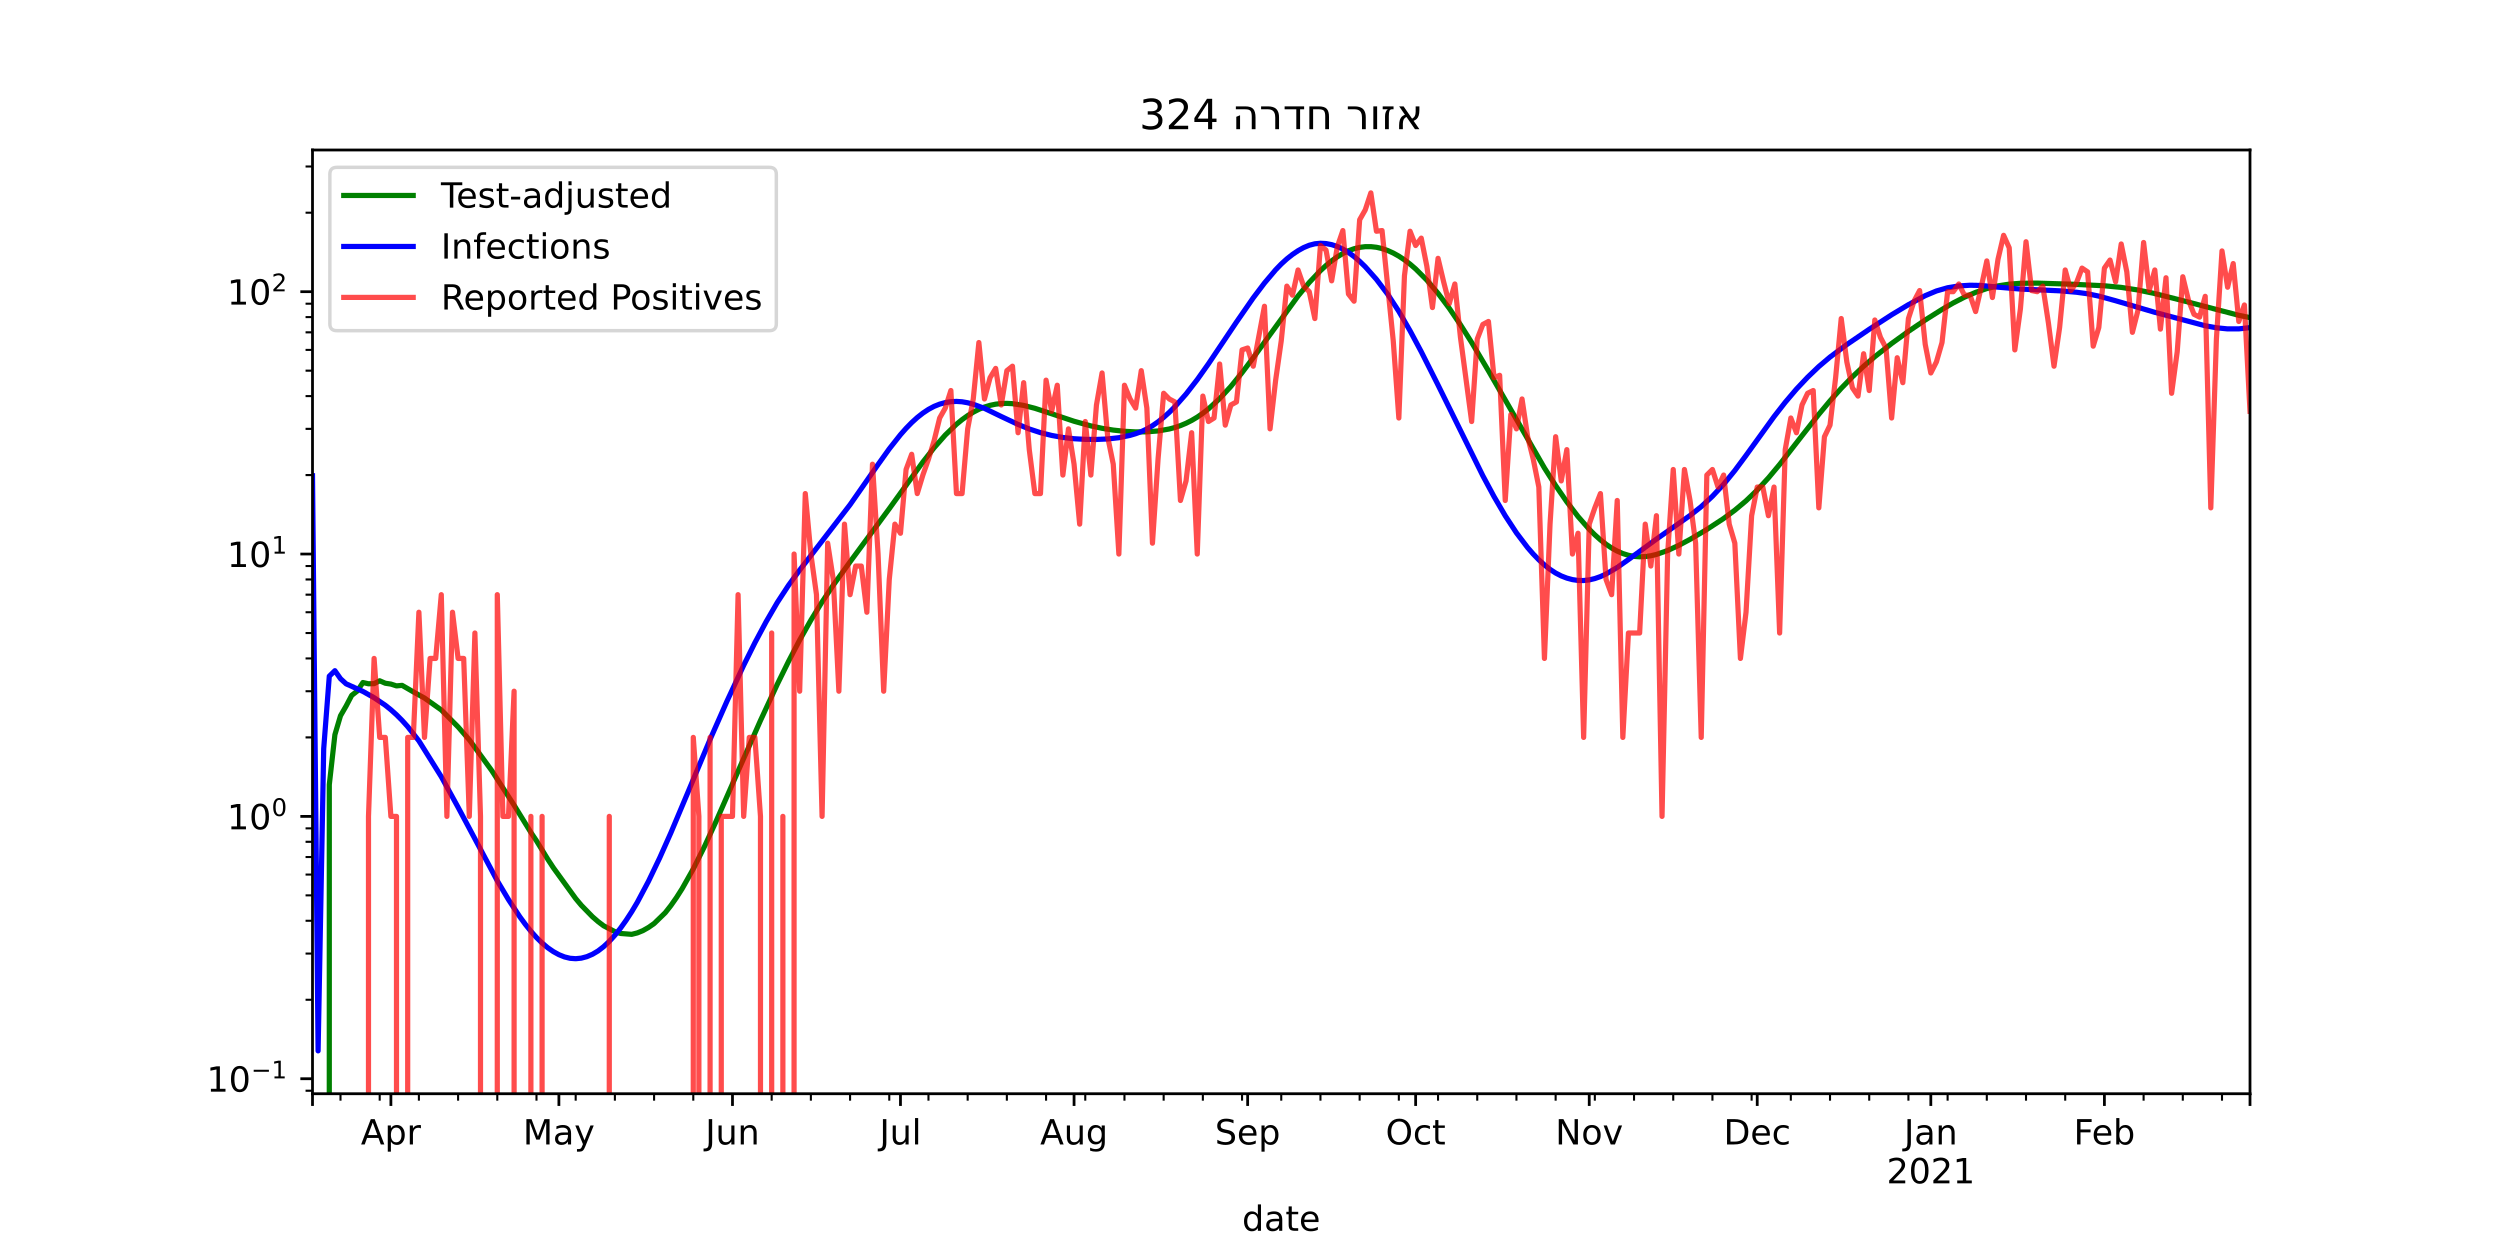<?xml version="1.0" encoding="utf-8" standalone="no"?>
<!DOCTYPE svg PUBLIC "-//W3C//DTD SVG 1.1//EN"
  "http://www.w3.org/Graphics/SVG/1.1/DTD/svg11.dtd">
<!-- Created with matplotlib (https://matplotlib.org/) -->
<svg height="360pt" version="1.1" viewBox="0 0 720 360" width="720pt" xmlns="http://www.w3.org/2000/svg" xmlns:xlink="http://www.w3.org/1999/xlink">
 <defs>
  <style type="text/css">*{stroke-linecap:butt;stroke-linejoin:round;}</style>
 </defs>
 <g id="figure_1">
  <g id="patch_1">
   <path d="M 0 360 
L 720 360 
L 720 0 
L 0 0 
z
" style="fill:#ffffff;"/>
  </g>
  <g id="axes_1">
   <g id="patch_2">
    <path d="M 90 315 
L 648 315 
L 648 43.2 
L 90 43.2 
z
" style="fill:#ffffff;"/>
   </g>
   <g id="matplotlib.axis_1">
    <g id="xtick_1">
     <g id="line2d_1">
      <defs>
       <path d="M 0 0 
L 0 3.5 
" id="m06dd79fd72" style="stroke:#000000;stroke-width:0.8;"/>
      </defs>
      <g>
       <use style="stroke:#000000;stroke-width:0.8;" x="90" xlink:href="#m06dd79fd72" y="315"/>
      </g>
     </g>
    </g>
    <g id="xtick_2">
     <g id="line2d_2">
      <g>
       <use style="stroke:#000000;stroke-width:0.8;" x="112.578" xlink:href="#m06dd79fd72" y="315"/>
      </g>
     </g>
     <g id="text_1">
      <!-- Apr -->
      <g transform="translate(103.928 329.598)scale(0.1 -0.1)">
       <defs>
        <path d="M 34.188 63.188 
L 20.797 26.906 
L 47.609 26.906 
z
M 28.609 72.906 
L 39.797 72.906 
L 67.578 0 
L 57.328 0 
L 50.688 18.703 
L 17.828 18.703 
L 11.188 0 
L 0.781 0 
z
" id="DejaVuSans-65"/>
        <path d="M 18.109 8.203 
L 18.109 -20.797 
L 9.078 -20.797 
L 9.078 54.688 
L 18.109 54.688 
L 18.109 46.391 
Q 20.953 51.266 25.266 53.625 
Q 29.594 56 35.594 56 
Q 45.562 56 51.781 48.094 
Q 58.016 40.188 58.016 27.297 
Q 58.016 14.406 51.781 6.484 
Q 45.562 -1.422 35.594 -1.422 
Q 29.594 -1.422 25.266 0.953 
Q 20.953 3.328 18.109 8.203 
z
M 48.688 27.297 
Q 48.688 37.203 44.609 42.844 
Q 40.531 48.484 33.406 48.484 
Q 26.266 48.484 22.188 42.844 
Q 18.109 37.203 18.109 27.297 
Q 18.109 17.391 22.188 11.75 
Q 26.266 6.109 33.406 6.109 
Q 40.531 6.109 44.609 11.75 
Q 48.688 17.391 48.688 27.297 
z
" id="DejaVuSans-112"/>
        <path d="M 41.109 46.297 
Q 39.594 47.172 37.812 47.578 
Q 36.031 48 33.891 48 
Q 26.266 48 22.188 43.047 
Q 18.109 38.094 18.109 28.812 
L 18.109 0 
L 9.078 0 
L 9.078 54.688 
L 18.109 54.688 
L 18.109 46.188 
Q 20.953 51.172 25.484 53.578 
Q 30.031 56 36.531 56 
Q 37.453 56 38.578 55.875 
Q 39.703 55.766 41.062 55.516 
z
" id="DejaVuSans-114"/>
       </defs>
       <use xlink:href="#DejaVuSans-65"/>
       <use x="68.408" xlink:href="#DejaVuSans-112"/>
       <use x="131.885" xlink:href="#DejaVuSans-114"/>
      </g>
     </g>
    </g>
    <g id="xtick_3">
     <g id="line2d_3">
      <g>
       <use style="stroke:#000000;stroke-width:0.8;" x="160.96" xlink:href="#m06dd79fd72" y="315"/>
      </g>
     </g>
     <g id="text_2">
      <!-- May -->
      <g transform="translate(150.622 329.598)scale(0.1 -0.1)">
       <defs>
        <path d="M 9.812 72.906 
L 24.516 72.906 
L 43.109 23.297 
L 61.812 72.906 
L 76.516 72.906 
L 76.516 0 
L 66.891 0 
L 66.891 64.016 
L 48.094 14.016 
L 38.188 14.016 
L 19.391 64.016 
L 19.391 0 
L 9.812 0 
z
" id="DejaVuSans-77"/>
        <path d="M 34.281 27.484 
Q 23.391 27.484 19.188 25 
Q 14.984 22.516 14.984 16.5 
Q 14.984 11.719 18.141 8.906 
Q 21.297 6.109 26.703 6.109 
Q 34.188 6.109 38.703 11.406 
Q 43.219 16.703 43.219 25.484 
L 43.219 27.484 
z
M 52.203 31.203 
L 52.203 0 
L 43.219 0 
L 43.219 8.297 
Q 40.141 3.328 35.547 0.953 
Q 30.953 -1.422 24.312 -1.422 
Q 15.922 -1.422 10.953 3.297 
Q 6 8.016 6 15.922 
Q 6 25.141 12.172 29.828 
Q 18.359 34.516 30.609 34.516 
L 43.219 34.516 
L 43.219 35.406 
Q 43.219 41.609 39.141 45 
Q 35.062 48.391 27.688 48.391 
Q 23 48.391 18.547 47.266 
Q 14.109 46.141 10.016 43.891 
L 10.016 52.203 
Q 14.938 54.109 19.578 55.047 
Q 24.219 56 28.609 56 
Q 40.484 56 46.344 49.844 
Q 52.203 43.703 52.203 31.203 
z
" id="DejaVuSans-97"/>
        <path d="M 32.172 -5.078 
Q 28.375 -14.844 24.75 -17.812 
Q 21.141 -20.797 15.094 -20.797 
L 7.906 -20.797 
L 7.906 -13.281 
L 13.188 -13.281 
Q 16.891 -13.281 18.938 -11.516 
Q 21 -9.766 23.484 -3.219 
L 25.094 0.875 
L 2.984 54.688 
L 12.5 54.688 
L 29.594 11.922 
L 46.688 54.688 
L 56.203 54.688 
z
" id="DejaVuSans-121"/>
       </defs>
       <use xlink:href="#DejaVuSans-77"/>
       <use x="86.279" xlink:href="#DejaVuSans-97"/>
       <use x="147.559" xlink:href="#DejaVuSans-121"/>
      </g>
     </g>
    </g>
    <g id="xtick_4">
     <g id="line2d_4">
      <g>
       <use style="stroke:#000000;stroke-width:0.8;" x="210.954" xlink:href="#m06dd79fd72" y="315"/>
      </g>
     </g>
     <g id="text_3">
      <!-- Jun -->
      <g transform="translate(203.141 329.598)scale(0.1 -0.1)">
       <defs>
        <path d="M 9.812 72.906 
L 19.672 72.906 
L 19.672 5.078 
Q 19.672 -8.109 14.672 -14.062 
Q 9.672 -20.016 -1.422 -20.016 
L -5.172 -20.016 
L -5.172 -11.719 
L -2.094 -11.719 
Q 4.438 -11.719 7.125 -8.047 
Q 9.812 -4.391 9.812 5.078 
z
" id="DejaVuSans-74"/>
        <path d="M 8.5 21.578 
L 8.5 54.688 
L 17.484 54.688 
L 17.484 21.922 
Q 17.484 14.156 20.5 10.266 
Q 23.531 6.391 29.594 6.391 
Q 36.859 6.391 41.078 11.031 
Q 45.312 15.672 45.312 23.688 
L 45.312 54.688 
L 54.297 54.688 
L 54.297 0 
L 45.312 0 
L 45.312 8.406 
Q 42.047 3.422 37.719 1 
Q 33.406 -1.422 27.688 -1.422 
Q 18.266 -1.422 13.375 4.438 
Q 8.5 10.297 8.5 21.578 
z
M 31.109 56 
z
" id="DejaVuSans-117"/>
        <path d="M 54.891 33.016 
L 54.891 0 
L 45.906 0 
L 45.906 32.719 
Q 45.906 40.484 42.875 44.328 
Q 39.844 48.188 33.797 48.188 
Q 26.516 48.188 22.312 43.547 
Q 18.109 38.922 18.109 30.906 
L 18.109 0 
L 9.078 0 
L 9.078 54.688 
L 18.109 54.688 
L 18.109 46.188 
Q 21.344 51.125 25.703 53.562 
Q 30.078 56 35.797 56 
Q 45.219 56 50.047 50.172 
Q 54.891 44.344 54.891 33.016 
z
" id="DejaVuSans-110"/>
       </defs>
       <use xlink:href="#DejaVuSans-74"/>
       <use x="29.492" xlink:href="#DejaVuSans-117"/>
       <use x="92.871" xlink:href="#DejaVuSans-110"/>
      </g>
     </g>
    </g>
    <g id="xtick_5">
     <g id="line2d_5">
      <g>
       <use style="stroke:#000000;stroke-width:0.8;" x="259.335" xlink:href="#m06dd79fd72" y="315"/>
      </g>
     </g>
     <g id="text_4">
      <!-- Jul -->
      <g transform="translate(253.302 329.598)scale(0.1 -0.1)">
       <defs>
        <path d="M 9.422 75.984 
L 18.406 75.984 
L 18.406 0 
L 9.422 0 
z
" id="DejaVuSans-108"/>
       </defs>
       <use xlink:href="#DejaVuSans-74"/>
       <use x="29.492" xlink:href="#DejaVuSans-117"/>
       <use x="92.871" xlink:href="#DejaVuSans-108"/>
      </g>
     </g>
    </g>
    <g id="xtick_6">
     <g id="line2d_6">
      <g>
       <use style="stroke:#000000;stroke-width:0.8;" x="309.329" xlink:href="#m06dd79fd72" y="315"/>
      </g>
     </g>
     <g id="text_5">
      <!-- Aug -->
      <g transform="translate(299.566 329.598)scale(0.1 -0.1)">
       <defs>
        <path d="M 45.406 27.984 
Q 45.406 37.75 41.375 43.109 
Q 37.359 48.484 30.078 48.484 
Q 22.859 48.484 18.828 43.109 
Q 14.797 37.75 14.797 27.984 
Q 14.797 18.266 18.828 12.891 
Q 22.859 7.516 30.078 7.516 
Q 37.359 7.516 41.375 12.891 
Q 45.406 18.266 45.406 27.984 
z
M 54.391 6.781 
Q 54.391 -7.172 48.188 -13.984 
Q 42 -20.797 29.203 -20.797 
Q 24.469 -20.797 20.266 -20.094 
Q 16.062 -19.391 12.109 -17.922 
L 12.109 -9.188 
Q 16.062 -11.328 19.922 -12.344 
Q 23.781 -13.375 27.781 -13.375 
Q 36.625 -13.375 41.016 -8.766 
Q 45.406 -4.156 45.406 5.172 
L 45.406 9.625 
Q 42.625 4.781 38.281 2.391 
Q 33.938 0 27.875 0 
Q 17.828 0 11.672 7.656 
Q 5.516 15.328 5.516 27.984 
Q 5.516 40.672 11.672 48.328 
Q 17.828 56 27.875 56 
Q 33.938 56 38.281 53.609 
Q 42.625 51.219 45.406 46.391 
L 45.406 54.688 
L 54.391 54.688 
z
" id="DejaVuSans-103"/>
       </defs>
       <use xlink:href="#DejaVuSans-65"/>
       <use x="68.408" xlink:href="#DejaVuSans-117"/>
       <use x="131.787" xlink:href="#DejaVuSans-103"/>
      </g>
     </g>
    </g>
    <g id="xtick_7">
     <g id="line2d_7">
      <g>
       <use style="stroke:#000000;stroke-width:0.8;" x="359.324" xlink:href="#m06dd79fd72" y="315"/>
      </g>
     </g>
     <g id="text_6">
      <!-- Sep -->
      <g transform="translate(349.899 329.598)scale(0.1 -0.1)">
       <defs>
        <path d="M 53.516 70.516 
L 53.516 60.891 
Q 47.906 63.578 42.922 64.891 
Q 37.938 66.219 33.297 66.219 
Q 25.25 66.219 20.875 63.094 
Q 16.5 59.969 16.5 54.203 
Q 16.5 49.359 19.406 46.891 
Q 22.312 44.438 30.422 42.922 
L 36.375 41.703 
Q 47.406 39.594 52.656 34.297 
Q 57.906 29 57.906 20.125 
Q 57.906 9.516 50.797 4.047 
Q 43.703 -1.422 29.984 -1.422 
Q 24.812 -1.422 18.969 -0.25 
Q 13.141 0.922 6.891 3.219 
L 6.891 13.375 
Q 12.891 10.016 18.656 8.297 
Q 24.422 6.594 29.984 6.594 
Q 38.422 6.594 43.016 9.906 
Q 47.609 13.234 47.609 19.391 
Q 47.609 24.75 44.312 27.781 
Q 41.016 30.812 33.5 32.328 
L 27.484 33.5 
Q 16.453 35.688 11.516 40.375 
Q 6.594 45.062 6.594 53.422 
Q 6.594 63.094 13.406 68.656 
Q 20.219 74.219 32.172 74.219 
Q 37.312 74.219 42.625 73.281 
Q 47.953 72.359 53.516 70.516 
z
" id="DejaVuSans-83"/>
        <path d="M 56.203 29.594 
L 56.203 25.203 
L 14.891 25.203 
Q 15.484 15.922 20.484 11.062 
Q 25.484 6.203 34.422 6.203 
Q 39.594 6.203 44.453 7.469 
Q 49.312 8.734 54.109 11.281 
L 54.109 2.781 
Q 49.266 0.734 44.188 -0.344 
Q 39.109 -1.422 33.891 -1.422 
Q 20.797 -1.422 13.156 6.188 
Q 5.516 13.812 5.516 26.812 
Q 5.516 40.234 12.766 48.109 
Q 20.016 56 32.328 56 
Q 43.359 56 49.781 48.891 
Q 56.203 41.797 56.203 29.594 
z
M 47.219 32.234 
Q 47.125 39.594 43.094 43.984 
Q 39.062 48.391 32.422 48.391 
Q 24.906 48.391 20.391 44.141 
Q 15.875 39.891 15.188 32.172 
z
" id="DejaVuSans-101"/>
       </defs>
       <use xlink:href="#DejaVuSans-83"/>
       <use x="63.477" xlink:href="#DejaVuSans-101"/>
       <use x="125" xlink:href="#DejaVuSans-112"/>
      </g>
     </g>
    </g>
    <g id="xtick_8">
     <g id="line2d_8">
      <g>
       <use style="stroke:#000000;stroke-width:0.8;" x="407.705" xlink:href="#m06dd79fd72" y="315"/>
      </g>
     </g>
     <g id="text_7">
      <!-- Oct -->
      <g transform="translate(399.06 329.598)scale(0.1 -0.1)">
       <defs>
        <path d="M 39.406 66.219 
Q 28.656 66.219 22.328 58.203 
Q 16.016 50.203 16.016 36.375 
Q 16.016 22.609 22.328 14.594 
Q 28.656 6.594 39.406 6.594 
Q 50.141 6.594 56.422 14.594 
Q 62.703 22.609 62.703 36.375 
Q 62.703 50.203 56.422 58.203 
Q 50.141 66.219 39.406 66.219 
z
M 39.406 74.219 
Q 54.734 74.219 63.906 63.938 
Q 73.094 53.656 73.094 36.375 
Q 73.094 19.141 63.906 8.859 
Q 54.734 -1.422 39.406 -1.422 
Q 24.031 -1.422 14.812 8.828 
Q 5.609 19.094 5.609 36.375 
Q 5.609 53.656 14.812 63.938 
Q 24.031 74.219 39.406 74.219 
z
" id="DejaVuSans-79"/>
        <path d="M 48.781 52.594 
L 48.781 44.188 
Q 44.969 46.297 41.141 47.344 
Q 37.312 48.391 33.406 48.391 
Q 24.656 48.391 19.812 42.844 
Q 14.984 37.312 14.984 27.297 
Q 14.984 17.281 19.812 11.734 
Q 24.656 6.203 33.406 6.203 
Q 37.312 6.203 41.141 7.25 
Q 44.969 8.297 48.781 10.406 
L 48.781 2.094 
Q 45.016 0.344 40.984 -0.531 
Q 36.969 -1.422 32.422 -1.422 
Q 20.062 -1.422 12.781 6.344 
Q 5.516 14.109 5.516 27.297 
Q 5.516 40.672 12.859 48.328 
Q 20.219 56 33.016 56 
Q 37.156 56 41.109 55.141 
Q 45.062 54.297 48.781 52.594 
z
" id="DejaVuSans-99"/>
        <path d="M 18.312 70.219 
L 18.312 54.688 
L 36.812 54.688 
L 36.812 47.703 
L 18.312 47.703 
L 18.312 18.016 
Q 18.312 11.328 20.141 9.422 
Q 21.969 7.516 27.594 7.516 
L 36.812 7.516 
L 36.812 0 
L 27.594 0 
Q 17.188 0 13.234 3.875 
Q 9.281 7.766 9.281 18.016 
L 9.281 47.703 
L 2.688 47.703 
L 2.688 54.688 
L 9.281 54.688 
L 9.281 70.219 
z
" id="DejaVuSans-116"/>
       </defs>
       <use xlink:href="#DejaVuSans-79"/>
       <use x="78.711" xlink:href="#DejaVuSans-99"/>
       <use x="133.691" xlink:href="#DejaVuSans-116"/>
      </g>
     </g>
    </g>
    <g id="xtick_9">
     <g id="line2d_9">
      <g>
       <use style="stroke:#000000;stroke-width:0.8;" x="457.699" xlink:href="#m06dd79fd72" y="315"/>
      </g>
     </g>
     <g id="text_8">
      <!-- Nov -->
      <g transform="translate(447.94 329.598)scale(0.1 -0.1)">
       <defs>
        <path d="M 9.812 72.906 
L 23.094 72.906 
L 55.422 11.922 
L 55.422 72.906 
L 64.984 72.906 
L 64.984 0 
L 51.703 0 
L 19.391 60.984 
L 19.391 0 
L 9.812 0 
z
" id="DejaVuSans-78"/>
        <path d="M 30.609 48.391 
Q 23.391 48.391 19.188 42.75 
Q 14.984 37.109 14.984 27.297 
Q 14.984 17.484 19.156 11.844 
Q 23.344 6.203 30.609 6.203 
Q 37.797 6.203 41.984 11.859 
Q 46.188 17.531 46.188 27.297 
Q 46.188 37.016 41.984 42.703 
Q 37.797 48.391 30.609 48.391 
z
M 30.609 56 
Q 42.328 56 49.016 48.375 
Q 55.719 40.766 55.719 27.297 
Q 55.719 13.875 49.016 6.219 
Q 42.328 -1.422 30.609 -1.422 
Q 18.844 -1.422 12.172 6.219 
Q 5.516 13.875 5.516 27.297 
Q 5.516 40.766 12.172 48.375 
Q 18.844 56 30.609 56 
z
" id="DejaVuSans-111"/>
        <path d="M 2.984 54.688 
L 12.5 54.688 
L 29.594 8.797 
L 46.688 54.688 
L 56.203 54.688 
L 35.688 0 
L 23.484 0 
z
" id="DejaVuSans-118"/>
       </defs>
       <use xlink:href="#DejaVuSans-78"/>
       <use x="74.805" xlink:href="#DejaVuSans-111"/>
       <use x="135.986" xlink:href="#DejaVuSans-118"/>
      </g>
     </g>
    </g>
    <g id="xtick_10">
     <g id="line2d_10">
      <g>
       <use style="stroke:#000000;stroke-width:0.8;" x="506.081" xlink:href="#m06dd79fd72" y="315"/>
      </g>
     </g>
     <g id="text_9">
      <!-- Dec -->
      <g transform="translate(496.405 329.598)scale(0.1 -0.1)">
       <defs>
        <path d="M 19.672 64.797 
L 19.672 8.109 
L 31.594 8.109 
Q 46.688 8.109 53.688 14.938 
Q 60.688 21.781 60.688 36.531 
Q 60.688 51.172 53.688 57.984 
Q 46.688 64.797 31.594 64.797 
z
M 9.812 72.906 
L 30.078 72.906 
Q 51.266 72.906 61.172 64.094 
Q 71.094 55.281 71.094 36.531 
Q 71.094 17.672 61.125 8.828 
Q 51.172 0 30.078 0 
L 9.812 0 
z
" id="DejaVuSans-68"/>
       </defs>
       <use xlink:href="#DejaVuSans-68"/>
       <use x="77.002" xlink:href="#DejaVuSans-101"/>
       <use x="138.525" xlink:href="#DejaVuSans-99"/>
      </g>
     </g>
    </g>
    <g id="xtick_11">
     <g id="line2d_11">
      <g>
       <use style="stroke:#000000;stroke-width:0.8;" x="556.075" xlink:href="#m06dd79fd72" y="315"/>
      </g>
     </g>
     <g id="text_10">
      <!-- Jan -->
      <g transform="translate(548.367 329.598)scale(0.1 -0.1)">
       <use xlink:href="#DejaVuSans-74"/>
       <use x="29.492" xlink:href="#DejaVuSans-97"/>
       <use x="90.771" xlink:href="#DejaVuSans-110"/>
      </g>
      <!-- 2021 -->
      <g transform="translate(543.35 340.796)scale(0.1 -0.1)">
       <defs>
        <path d="M 19.188 8.297 
L 53.609 8.297 
L 53.609 0 
L 7.328 0 
L 7.328 8.297 
Q 12.938 14.109 22.625 23.891 
Q 32.328 33.688 34.812 36.531 
Q 39.547 41.844 41.422 45.531 
Q 43.312 49.219 43.312 52.781 
Q 43.312 58.594 39.234 62.25 
Q 35.156 65.922 28.609 65.922 
Q 23.969 65.922 18.812 64.312 
Q 13.672 62.703 7.812 59.422 
L 7.812 69.391 
Q 13.766 71.781 18.938 73 
Q 24.125 74.219 28.422 74.219 
Q 39.75 74.219 46.484 68.547 
Q 53.219 62.891 53.219 53.422 
Q 53.219 48.922 51.531 44.891 
Q 49.859 40.875 45.406 35.406 
Q 44.188 33.984 37.641 27.219 
Q 31.109 20.453 19.188 8.297 
z
" id="DejaVuSans-50"/>
        <path d="M 31.781 66.406 
Q 24.172 66.406 20.328 58.906 
Q 16.5 51.422 16.5 36.375 
Q 16.5 21.391 20.328 13.891 
Q 24.172 6.391 31.781 6.391 
Q 39.453 6.391 43.281 13.891 
Q 47.125 21.391 47.125 36.375 
Q 47.125 51.422 43.281 58.906 
Q 39.453 66.406 31.781 66.406 
z
M 31.781 74.219 
Q 44.047 74.219 50.516 64.516 
Q 56.984 54.828 56.984 36.375 
Q 56.984 17.969 50.516 8.266 
Q 44.047 -1.422 31.781 -1.422 
Q 19.531 -1.422 13.062 8.266 
Q 6.594 17.969 6.594 36.375 
Q 6.594 54.828 13.062 64.516 
Q 19.531 74.219 31.781 74.219 
z
" id="DejaVuSans-48"/>
        <path d="M 12.406 8.297 
L 28.516 8.297 
L 28.516 63.922 
L 10.984 60.406 
L 10.984 69.391 
L 28.422 72.906 
L 38.281 72.906 
L 38.281 8.297 
L 54.391 8.297 
L 54.391 0 
L 12.406 0 
z
" id="DejaVuSans-49"/>
       </defs>
       <use xlink:href="#DejaVuSans-50"/>
       <use x="63.623" xlink:href="#DejaVuSans-48"/>
       <use x="127.246" xlink:href="#DejaVuSans-50"/>
       <use x="190.869" xlink:href="#DejaVuSans-49"/>
      </g>
     </g>
    </g>
    <g id="xtick_12">
     <g id="line2d_12">
      <g>
       <use style="stroke:#000000;stroke-width:0.8;" x="606.069" xlink:href="#m06dd79fd72" y="315"/>
      </g>
     </g>
     <g id="text_11">
      <!-- Feb -->
      <g transform="translate(597.218 329.598)scale(0.1 -0.1)">
       <defs>
        <path d="M 9.812 72.906 
L 51.703 72.906 
L 51.703 64.594 
L 19.672 64.594 
L 19.672 43.109 
L 48.578 43.109 
L 48.578 34.812 
L 19.672 34.812 
L 19.672 0 
L 9.812 0 
z
" id="DejaVuSans-70"/>
        <path d="M 48.688 27.297 
Q 48.688 37.203 44.609 42.844 
Q 40.531 48.484 33.406 48.484 
Q 26.266 48.484 22.188 42.844 
Q 18.109 37.203 18.109 27.297 
Q 18.109 17.391 22.188 11.75 
Q 26.266 6.109 33.406 6.109 
Q 40.531 6.109 44.609 11.75 
Q 48.688 17.391 48.688 27.297 
z
M 18.109 46.391 
Q 20.953 51.266 25.266 53.625 
Q 29.594 56 35.594 56 
Q 45.562 56 51.781 48.094 
Q 58.016 40.188 58.016 27.297 
Q 58.016 14.406 51.781 6.484 
Q 45.562 -1.422 35.594 -1.422 
Q 29.594 -1.422 25.266 0.953 
Q 20.953 3.328 18.109 8.203 
L 18.109 0 
L 9.078 0 
L 9.078 75.984 
L 18.109 75.984 
z
" id="DejaVuSans-98"/>
       </defs>
       <use xlink:href="#DejaVuSans-70"/>
       <use x="52.02" xlink:href="#DejaVuSans-101"/>
       <use x="113.543" xlink:href="#DejaVuSans-98"/>
      </g>
     </g>
    </g>
    <g id="xtick_13">
     <g id="line2d_13">
      <g>
       <use style="stroke:#000000;stroke-width:0.8;" x="648" xlink:href="#m06dd79fd72" y="315"/>
      </g>
     </g>
    </g>
    <g id="xtick_14">
     <g id="line2d_14">
      <defs>
       <path d="M 0 0 
L 0 2 
" id="me25cc89a2d" style="stroke:#000000;stroke-width:0.6;"/>
      </defs>
      <g>
       <use style="stroke:#000000;stroke-width:0.6;" x="98.064" xlink:href="#me25cc89a2d" y="315"/>
      </g>
     </g>
    </g>
    <g id="xtick_15">
     <g id="line2d_15">
      <g>
       <use style="stroke:#000000;stroke-width:0.6;" x="109.353" xlink:href="#me25cc89a2d" y="315"/>
      </g>
     </g>
    </g>
    <g id="xtick_16">
     <g id="line2d_16">
      <g>
       <use style="stroke:#000000;stroke-width:0.6;" x="120.642" xlink:href="#me25cc89a2d" y="315"/>
      </g>
     </g>
    </g>
    <g id="xtick_17">
     <g id="line2d_17">
      <g>
       <use style="stroke:#000000;stroke-width:0.6;" x="131.931" xlink:href="#me25cc89a2d" y="315"/>
      </g>
     </g>
    </g>
    <g id="xtick_18">
     <g id="line2d_18">
      <g>
       <use style="stroke:#000000;stroke-width:0.6;" x="143.22" xlink:href="#me25cc89a2d" y="315"/>
      </g>
     </g>
    </g>
    <g id="xtick_19">
     <g id="line2d_19">
      <g>
       <use style="stroke:#000000;stroke-width:0.6;" x="154.509" xlink:href="#me25cc89a2d" y="315"/>
      </g>
     </g>
    </g>
    <g id="xtick_20">
     <g id="line2d_20">
      <g>
       <use style="stroke:#000000;stroke-width:0.6;" x="165.798" xlink:href="#me25cc89a2d" y="315"/>
      </g>
     </g>
    </g>
    <g id="xtick_21">
     <g id="line2d_21">
      <g>
       <use style="stroke:#000000;stroke-width:0.6;" x="177.087" xlink:href="#me25cc89a2d" y="315"/>
      </g>
     </g>
    </g>
    <g id="xtick_22">
     <g id="line2d_22">
      <g>
       <use style="stroke:#000000;stroke-width:0.6;" x="188.376" xlink:href="#me25cc89a2d" y="315"/>
      </g>
     </g>
    </g>
    <g id="xtick_23">
     <g id="line2d_23">
      <g>
       <use style="stroke:#000000;stroke-width:0.6;" x="199.665" xlink:href="#me25cc89a2d" y="315"/>
      </g>
     </g>
    </g>
    <g id="xtick_24">
     <g id="line2d_24">
      <g>
       <use style="stroke:#000000;stroke-width:0.6;" x="222.243" xlink:href="#me25cc89a2d" y="315"/>
      </g>
     </g>
    </g>
    <g id="xtick_25">
     <g id="line2d_25">
      <g>
       <use style="stroke:#000000;stroke-width:0.6;" x="233.532" xlink:href="#me25cc89a2d" y="315"/>
      </g>
     </g>
    </g>
    <g id="xtick_26">
     <g id="line2d_26">
      <g>
       <use style="stroke:#000000;stroke-width:0.6;" x="244.821" xlink:href="#me25cc89a2d" y="315"/>
      </g>
     </g>
    </g>
    <g id="xtick_27">
     <g id="line2d_27">
      <g>
       <use style="stroke:#000000;stroke-width:0.6;" x="256.11" xlink:href="#me25cc89a2d" y="315"/>
      </g>
     </g>
    </g>
    <g id="xtick_28">
     <g id="line2d_28">
      <g>
       <use style="stroke:#000000;stroke-width:0.6;" x="267.399" xlink:href="#me25cc89a2d" y="315"/>
      </g>
     </g>
    </g>
    <g id="xtick_29">
     <g id="line2d_29">
      <g>
       <use style="stroke:#000000;stroke-width:0.6;" x="278.688" xlink:href="#me25cc89a2d" y="315"/>
      </g>
     </g>
    </g>
    <g id="xtick_30">
     <g id="line2d_30">
      <g>
       <use style="stroke:#000000;stroke-width:0.6;" x="289.977" xlink:href="#me25cc89a2d" y="315"/>
      </g>
     </g>
    </g>
    <g id="xtick_31">
     <g id="line2d_31">
      <g>
       <use style="stroke:#000000;stroke-width:0.6;" x="301.266" xlink:href="#me25cc89a2d" y="315"/>
      </g>
     </g>
    </g>
    <g id="xtick_32">
     <g id="line2d_32">
      <g>
       <use style="stroke:#000000;stroke-width:0.6;" x="312.555" xlink:href="#me25cc89a2d" y="315"/>
      </g>
     </g>
    </g>
    <g id="xtick_33">
     <g id="line2d_33">
      <g>
       <use style="stroke:#000000;stroke-width:0.6;" x="323.844" xlink:href="#me25cc89a2d" y="315"/>
      </g>
     </g>
    </g>
    <g id="xtick_34">
     <g id="line2d_34">
      <g>
       <use style="stroke:#000000;stroke-width:0.6;" x="335.133" xlink:href="#me25cc89a2d" y="315"/>
      </g>
     </g>
    </g>
    <g id="xtick_35">
     <g id="line2d_35">
      <g>
       <use style="stroke:#000000;stroke-width:0.6;" x="346.422" xlink:href="#me25cc89a2d" y="315"/>
      </g>
     </g>
    </g>
    <g id="xtick_36">
     <g id="line2d_36">
      <g>
       <use style="stroke:#000000;stroke-width:0.6;" x="357.711" xlink:href="#me25cc89a2d" y="315"/>
      </g>
     </g>
    </g>
    <g id="xtick_37">
     <g id="line2d_37">
      <g>
       <use style="stroke:#000000;stroke-width:0.6;" x="369" xlink:href="#me25cc89a2d" y="315"/>
      </g>
     </g>
    </g>
    <g id="xtick_38">
     <g id="line2d_38">
      <g>
       <use style="stroke:#000000;stroke-width:0.6;" x="380.289" xlink:href="#me25cc89a2d" y="315"/>
      </g>
     </g>
    </g>
    <g id="xtick_39">
     <g id="line2d_39">
      <g>
       <use style="stroke:#000000;stroke-width:0.6;" x="391.578" xlink:href="#me25cc89a2d" y="315"/>
      </g>
     </g>
    </g>
    <g id="xtick_40">
     <g id="line2d_40">
      <g>
       <use style="stroke:#000000;stroke-width:0.6;" x="402.867" xlink:href="#me25cc89a2d" y="315"/>
      </g>
     </g>
    </g>
    <g id="xtick_41">
     <g id="line2d_41">
      <g>
       <use style="stroke:#000000;stroke-width:0.6;" x="414.156" xlink:href="#me25cc89a2d" y="315"/>
      </g>
     </g>
    </g>
    <g id="xtick_42">
     <g id="line2d_42">
      <g>
       <use style="stroke:#000000;stroke-width:0.6;" x="425.445" xlink:href="#me25cc89a2d" y="315"/>
      </g>
     </g>
    </g>
    <g id="xtick_43">
     <g id="line2d_43">
      <g>
       <use style="stroke:#000000;stroke-width:0.6;" x="436.734" xlink:href="#me25cc89a2d" y="315"/>
      </g>
     </g>
    </g>
    <g id="xtick_44">
     <g id="line2d_44">
      <g>
       <use style="stroke:#000000;stroke-width:0.6;" x="448.023" xlink:href="#me25cc89a2d" y="315"/>
      </g>
     </g>
    </g>
    <g id="xtick_45">
     <g id="line2d_45">
      <g>
       <use style="stroke:#000000;stroke-width:0.6;" x="459.312" xlink:href="#me25cc89a2d" y="315"/>
      </g>
     </g>
    </g>
    <g id="xtick_46">
     <g id="line2d_46">
      <g>
       <use style="stroke:#000000;stroke-width:0.6;" x="470.601" xlink:href="#me25cc89a2d" y="315"/>
      </g>
     </g>
    </g>
    <g id="xtick_47">
     <g id="line2d_47">
      <g>
       <use style="stroke:#000000;stroke-width:0.6;" x="481.89" xlink:href="#me25cc89a2d" y="315"/>
      </g>
     </g>
    </g>
    <g id="xtick_48">
     <g id="line2d_48">
      <g>
       <use style="stroke:#000000;stroke-width:0.6;" x="493.179" xlink:href="#me25cc89a2d" y="315"/>
      </g>
     </g>
    </g>
    <g id="xtick_49">
     <g id="line2d_49">
      <g>
       <use style="stroke:#000000;stroke-width:0.6;" x="504.468" xlink:href="#me25cc89a2d" y="315"/>
      </g>
     </g>
    </g>
    <g id="xtick_50">
     <g id="line2d_50">
      <g>
       <use style="stroke:#000000;stroke-width:0.6;" x="515.757" xlink:href="#me25cc89a2d" y="315"/>
      </g>
     </g>
    </g>
    <g id="xtick_51">
     <g id="line2d_51">
      <g>
       <use style="stroke:#000000;stroke-width:0.6;" x="527.046" xlink:href="#me25cc89a2d" y="315"/>
      </g>
     </g>
    </g>
    <g id="xtick_52">
     <g id="line2d_52">
      <g>
       <use style="stroke:#000000;stroke-width:0.6;" x="538.335" xlink:href="#me25cc89a2d" y="315"/>
      </g>
     </g>
    </g>
    <g id="xtick_53">
     <g id="line2d_53">
      <g>
       <use style="stroke:#000000;stroke-width:0.6;" x="549.624" xlink:href="#me25cc89a2d" y="315"/>
      </g>
     </g>
    </g>
    <g id="xtick_54">
     <g id="line2d_54">
      <g>
       <use style="stroke:#000000;stroke-width:0.6;" x="560.913" xlink:href="#me25cc89a2d" y="315"/>
      </g>
     </g>
    </g>
    <g id="xtick_55">
     <g id="line2d_55">
      <g>
       <use style="stroke:#000000;stroke-width:0.6;" x="572.202" xlink:href="#me25cc89a2d" y="315"/>
      </g>
     </g>
    </g>
    <g id="xtick_56">
     <g id="line2d_56">
      <g>
       <use style="stroke:#000000;stroke-width:0.6;" x="583.491" xlink:href="#me25cc89a2d" y="315"/>
      </g>
     </g>
    </g>
    <g id="xtick_57">
     <g id="line2d_57">
      <g>
       <use style="stroke:#000000;stroke-width:0.6;" x="594.78" xlink:href="#me25cc89a2d" y="315"/>
      </g>
     </g>
    </g>
    <g id="xtick_58">
     <g id="line2d_58">
      <g>
       <use style="stroke:#000000;stroke-width:0.6;" x="617.358" xlink:href="#me25cc89a2d" y="315"/>
      </g>
     </g>
    </g>
    <g id="xtick_59">
     <g id="line2d_59">
      <g>
       <use style="stroke:#000000;stroke-width:0.6;" x="628.647" xlink:href="#me25cc89a2d" y="315"/>
      </g>
     </g>
    </g>
    <g id="xtick_60">
     <g id="line2d_60">
      <g>
       <use style="stroke:#000000;stroke-width:0.6;" x="639.936" xlink:href="#me25cc89a2d" y="315"/>
      </g>
     </g>
    </g>
    <g id="text_12">
     <!-- date -->
     <g transform="translate(357.725 354.474)scale(0.1 -0.1)">
      <defs>
       <path d="M 45.406 46.391 
L 45.406 75.984 
L 54.391 75.984 
L 54.391 0 
L 45.406 0 
L 45.406 8.203 
Q 42.578 3.328 38.25 0.953 
Q 33.938 -1.422 27.875 -1.422 
Q 17.969 -1.422 11.734 6.484 
Q 5.516 14.406 5.516 27.297 
Q 5.516 40.188 11.734 48.094 
Q 17.969 56 27.875 56 
Q 33.938 56 38.25 53.625 
Q 42.578 51.266 45.406 46.391 
z
M 14.797 27.297 
Q 14.797 17.391 18.875 11.75 
Q 22.953 6.109 30.078 6.109 
Q 37.203 6.109 41.297 11.75 
Q 45.406 17.391 45.406 27.297 
Q 45.406 37.203 41.297 42.844 
Q 37.203 48.484 30.078 48.484 
Q 22.953 48.484 18.875 42.844 
Q 14.797 37.203 14.797 27.297 
z
" id="DejaVuSans-100"/>
      </defs>
      <use xlink:href="#DejaVuSans-100"/>
      <use x="63.477" xlink:href="#DejaVuSans-97"/>
      <use x="124.756" xlink:href="#DejaVuSans-116"/>
      <use x="163.965" xlink:href="#DejaVuSans-101"/>
     </g>
    </g>
   </g>
   <g id="matplotlib.axis_2">
    <g id="ytick_1">
     <g id="line2d_61">
      <defs>
       <path d="M 0 0 
L -3.5 0 
" id="m94c528394e" style="stroke:#000000;stroke-width:0.8;"/>
      </defs>
      <g>
       <use style="stroke:#000000;stroke-width:0.8;" x="90" xlink:href="#m94c528394e" y="310.673"/>
      </g>
     </g>
     <g id="text_13">
      <!-- $\mathdefault{10^{-1}}$ -->
      <g transform="translate(59.5 314.472)scale(0.1 -0.1)">
       <defs>
        <path d="M 10.594 35.5 
L 73.188 35.5 
L 73.188 27.203 
L 10.594 27.203 
z
" id="DejaVuSans-8722"/>
       </defs>
       <use transform="translate(0 0.684)" xlink:href="#DejaVuSans-49"/>
       <use transform="translate(63.623 0.684)" xlink:href="#DejaVuSans-48"/>
       <use transform="translate(128.203 38.966)scale(0.7)" xlink:href="#DejaVuSans-8722"/>
       <use transform="translate(186.855 38.966)scale(0.7)" xlink:href="#DejaVuSans-49"/>
      </g>
     </g>
    </g>
    <g id="ytick_2">
     <g id="line2d_62">
      <g>
       <use style="stroke:#000000;stroke-width:0.8;" x="90" xlink:href="#m94c528394e" y="235.118"/>
      </g>
     </g>
     <g id="text_14">
      <!-- $\mathdefault{10^{0}}$ -->
      <g transform="translate(65.4 238.917)scale(0.1 -0.1)">
       <use transform="translate(0 0.766)" xlink:href="#DejaVuSans-49"/>
       <use transform="translate(63.623 0.766)" xlink:href="#DejaVuSans-48"/>
       <use transform="translate(128.203 39.047)scale(0.7)" xlink:href="#DejaVuSans-48"/>
      </g>
     </g>
    </g>
    <g id="ytick_3">
     <g id="line2d_63">
      <g>
       <use style="stroke:#000000;stroke-width:0.8;" x="90" xlink:href="#m94c528394e" y="159.562"/>
      </g>
     </g>
     <g id="text_15">
      <!-- $\mathdefault{10^{1}}$ -->
      <g transform="translate(65.4 163.361)scale(0.1 -0.1)">
       <use transform="translate(0 0.684)" xlink:href="#DejaVuSans-49"/>
       <use transform="translate(63.623 0.684)" xlink:href="#DejaVuSans-48"/>
       <use transform="translate(128.203 38.966)scale(0.7)" xlink:href="#DejaVuSans-49"/>
      </g>
     </g>
    </g>
    <g id="ytick_4">
     <g id="line2d_64">
      <g>
       <use style="stroke:#000000;stroke-width:0.8;" x="90" xlink:href="#m94c528394e" y="84.007"/>
      </g>
     </g>
     <g id="text_16">
      <!-- $\mathdefault{10^{2}}$ -->
      <g transform="translate(65.4 87.806)scale(0.1 -0.1)">
       <use transform="translate(0 0.766)" xlink:href="#DejaVuSans-49"/>
       <use transform="translate(63.623 0.766)" xlink:href="#DejaVuSans-48"/>
       <use transform="translate(128.203 39.047)scale(0.7)" xlink:href="#DejaVuSans-50"/>
      </g>
     </g>
    </g>
    <g id="ytick_5">
     <g id="line2d_65">
      <defs>
       <path d="M 0 0 
L -2 0 
" id="m78691f0598" style="stroke:#000000;stroke-width:0.6;"/>
      </defs>
      <g>
       <use style="stroke:#000000;stroke-width:0.6;" x="90" xlink:href="#m78691f0598" y="314.13"/>
      </g>
     </g>
    </g>
    <g id="ytick_6">
     <g id="line2d_66">
      <g>
       <use style="stroke:#000000;stroke-width:0.6;" x="90" xlink:href="#m78691f0598" y="287.928"/>
      </g>
     </g>
    </g>
    <g id="ytick_7">
     <g id="line2d_67">
      <g>
       <use style="stroke:#000000;stroke-width:0.6;" x="90" xlink:href="#m78691f0598" y="274.624"/>
      </g>
     </g>
    </g>
    <g id="ytick_8">
     <g id="line2d_68">
      <g>
       <use style="stroke:#000000;stroke-width:0.6;" x="90" xlink:href="#m78691f0598" y="265.184"/>
      </g>
     </g>
    </g>
    <g id="ytick_9">
     <g id="line2d_69">
      <g>
       <use style="stroke:#000000;stroke-width:0.6;" x="90" xlink:href="#m78691f0598" y="257.862"/>
      </g>
     </g>
    </g>
    <g id="ytick_10">
     <g id="line2d_70">
      <g>
       <use style="stroke:#000000;stroke-width:0.6;" x="90" xlink:href="#m78691f0598" y="251.879"/>
      </g>
     </g>
    </g>
    <g id="ytick_11">
     <g id="line2d_71">
      <g>
       <use style="stroke:#000000;stroke-width:0.6;" x="90" xlink:href="#m78691f0598" y="246.821"/>
      </g>
     </g>
    </g>
    <g id="ytick_12">
     <g id="line2d_72">
      <g>
       <use style="stroke:#000000;stroke-width:0.6;" x="90" xlink:href="#m78691f0598" y="242.44"/>
      </g>
     </g>
    </g>
    <g id="ytick_13">
     <g id="line2d_73">
      <g>
       <use style="stroke:#000000;stroke-width:0.6;" x="90" xlink:href="#m78691f0598" y="238.575"/>
      </g>
     </g>
    </g>
    <g id="ytick_14">
     <g id="line2d_74">
      <g>
       <use style="stroke:#000000;stroke-width:0.6;" x="90" xlink:href="#m78691f0598" y="212.373"/>
      </g>
     </g>
    </g>
    <g id="ytick_15">
     <g id="line2d_75">
      <g>
       <use style="stroke:#000000;stroke-width:0.6;" x="90" xlink:href="#m78691f0598" y="199.069"/>
      </g>
     </g>
    </g>
    <g id="ytick_16">
     <g id="line2d_76">
      <g>
       <use style="stroke:#000000;stroke-width:0.6;" x="90" xlink:href="#m78691f0598" y="189.629"/>
      </g>
     </g>
    </g>
    <g id="ytick_17">
     <g id="line2d_77">
      <g>
       <use style="stroke:#000000;stroke-width:0.6;" x="90" xlink:href="#m78691f0598" y="182.307"/>
      </g>
     </g>
    </g>
    <g id="ytick_18">
     <g id="line2d_78">
      <g>
       <use style="stroke:#000000;stroke-width:0.6;" x="90" xlink:href="#m78691f0598" y="176.324"/>
      </g>
     </g>
    </g>
    <g id="ytick_19">
     <g id="line2d_79">
      <g>
       <use style="stroke:#000000;stroke-width:0.6;" x="90" xlink:href="#m78691f0598" y="171.266"/>
      </g>
     </g>
    </g>
    <g id="ytick_20">
     <g id="line2d_80">
      <g>
       <use style="stroke:#000000;stroke-width:0.6;" x="90" xlink:href="#m78691f0598" y="166.884"/>
      </g>
     </g>
    </g>
    <g id="ytick_21">
     <g id="line2d_81">
      <g>
       <use style="stroke:#000000;stroke-width:0.6;" x="90" xlink:href="#m78691f0598" y="163.019"/>
      </g>
     </g>
    </g>
    <g id="ytick_22">
     <g id="line2d_82">
      <g>
       <use style="stroke:#000000;stroke-width:0.6;" x="90" xlink:href="#m78691f0598" y="136.818"/>
      </g>
     </g>
    </g>
    <g id="ytick_23">
     <g id="line2d_83">
      <g>
       <use style="stroke:#000000;stroke-width:0.6;" x="90" xlink:href="#m78691f0598" y="123.513"/>
      </g>
     </g>
    </g>
    <g id="ytick_24">
     <g id="line2d_84">
      <g>
       <use style="stroke:#000000;stroke-width:0.6;" x="90" xlink:href="#m78691f0598" y="114.073"/>
      </g>
     </g>
    </g>
    <g id="ytick_25">
     <g id="line2d_85">
      <g>
       <use style="stroke:#000000;stroke-width:0.6;" x="90" xlink:href="#m78691f0598" y="106.751"/>
      </g>
     </g>
    </g>
    <g id="ytick_26">
     <g id="line2d_86">
      <g>
       <use style="stroke:#000000;stroke-width:0.6;" x="90" xlink:href="#m78691f0598" y="100.769"/>
      </g>
     </g>
    </g>
    <g id="ytick_27">
     <g id="line2d_87">
      <g>
       <use style="stroke:#000000;stroke-width:0.6;" x="90" xlink:href="#m78691f0598" y="95.711"/>
      </g>
     </g>
    </g>
    <g id="ytick_28">
     <g id="line2d_88">
      <g>
       <use style="stroke:#000000;stroke-width:0.6;" x="90" xlink:href="#m78691f0598" y="91.329"/>
      </g>
     </g>
    </g>
    <g id="ytick_29">
     <g id="line2d_89">
      <g>
       <use style="stroke:#000000;stroke-width:0.6;" x="90" xlink:href="#m78691f0598" y="87.464"/>
      </g>
     </g>
    </g>
    <g id="ytick_30">
     <g id="line2d_90">
      <g>
       <use style="stroke:#000000;stroke-width:0.6;" x="90" xlink:href="#m78691f0598" y="61.263"/>
      </g>
     </g>
    </g>
    <g id="ytick_31">
     <g id="line2d_91">
      <g>
       <use style="stroke:#000000;stroke-width:0.6;" x="90" xlink:href="#m78691f0598" y="47.958"/>
      </g>
     </g>
    </g>
   </g>
   <g id="line2d_92">
    <path clip-path="url(#p652c3f5fff)" d="M 94.835 361 
L 94.838 225.987 
L 96.451 211.594 
L 98.064 206.133 
L 99.676 203.345 
L 101.289 200.268 
L 102.902 199.012 
L 104.514 196.569 
L 106.127 196.929 
L 107.74 196.891 
L 109.353 196.068 
L 110.965 196.772 
L 112.578 197.014 
L 114.191 197.536 
L 115.803 197.387 
L 119.029 199.252 
L 122.254 201.041 
L 127.092 204.465 
L 131.931 209.355 
L 135.156 213.064 
L 141.607 221.909 
L 148.058 231.9 
L 152.896 239.743 
L 154.509 242.157 
L 157.734 247.42 
L 159.347 249.886 
L 165.798 258.789 
L 167.41 260.718 
L 170.636 264.024 
L 172.249 265.421 
L 173.861 266.639 
L 177.087 268.307 
L 178.699 268.833 
L 181.925 269.09 
L 183.538 268.682 
L 185.15 268.025 
L 186.763 267.108 
L 188.376 265.983 
L 191.601 262.853 
L 193.214 260.798 
L 194.827 258.494 
L 196.439 255.964 
L 199.665 250.245 
L 202.89 243.791 
L 206.116 236.805 
L 212.566 222.1 
L 219.017 207.505 
L 223.855 197.08 
L 227.081 190.514 
L 230.306 184.332 
L 233.532 178.605 
L 236.757 173.354 
L 239.983 168.522 
L 244.821 161.8 
L 256.11 146.497 
L 265.786 133.06 
L 269.012 128.958 
L 272.237 125.292 
L 275.462 122.179 
L 277.075 120.858 
L 278.688 119.7 
L 280.301 118.709 
L 281.913 117.885 
L 283.526 117.228 
L 285.139 116.735 
L 286.751 116.4 
L 288.364 116.215 
L 289.977 116.17 
L 291.59 116.256 
L 294.815 116.758 
L 298.04 117.588 
L 302.879 119.167 
L 309.329 121.322 
L 314.168 122.659 
L 317.393 123.349 
L 320.618 123.866 
L 323.844 124.212 
L 327.069 124.385 
L 330.295 124.365 
L 333.52 124.112 
L 336.746 123.551 
L 338.358 123.121 
L 339.971 122.574 
L 341.584 121.899 
L 343.197 121.087 
L 344.809 120.128 
L 346.422 119.02 
L 348.035 117.76 
L 351.26 114.798 
L 354.486 111.288 
L 357.711 107.325 
L 360.936 103.029 
L 373.838 85.246 
L 377.064 81.349 
L 380.289 77.944 
L 381.902 76.457 
L 383.514 75.131 
L 385.127 73.977 
L 386.74 73.008 
L 388.353 72.227 
L 389.965 71.638 
L 391.578 71.242 
L 393.191 71.04 
L 394.803 71.032 
L 396.416 71.215 
L 398.029 71.586 
L 399.642 72.14 
L 401.254 72.871 
L 402.867 73.772 
L 404.48 74.838 
L 406.092 76.066 
L 407.705 77.452 
L 410.931 80.679 
L 414.156 84.475 
L 417.382 88.781 
L 420.607 93.526 
L 423.832 98.631 
L 428.671 106.791 
L 444.798 134.776 
L 448.023 139.847 
L 451.249 144.536 
L 454.474 148.759 
L 457.699 152.431 
L 459.312 154.037 
L 460.925 155.478 
L 462.538 156.744 
L 464.15 157.827 
L 465.763 158.722 
L 467.376 159.422 
L 468.988 159.926 
L 470.601 160.234 
L 472.214 160.352 
L 473.827 160.289 
L 475.439 160.059 
L 477.052 159.678 
L 480.277 158.546 
L 483.503 157.057 
L 486.728 155.339 
L 491.566 152.487 
L 496.405 149.322 
L 499.63 146.938 
L 502.855 144.237 
L 506.081 141.143 
L 509.306 137.637 
L 512.532 133.773 
L 518.983 125.477 
L 523.821 119.315 
L 527.046 115.445 
L 530.272 111.834 
L 533.497 108.516 
L 536.723 105.488 
L 539.948 102.716 
L 544.786 98.925 
L 549.624 95.434 
L 554.462 92.166 
L 559.301 89.118 
L 562.526 87.251 
L 565.751 85.592 
L 568.977 84.201 
L 572.202 83.113 
L 575.428 82.327 
L 578.653 81.831 
L 581.879 81.589 
L 586.717 81.54 
L 596.393 81.839 
L 606.069 82.305 
L 610.908 82.77 
L 615.746 83.522 
L 620.584 84.549 
L 628.647 86.589 
L 644.775 90.81 
L 648 91.477 
L 648 91.477 
" style="fill:none;stroke:#008000;stroke-linecap:square;stroke-width:1.5;"/>
   </g>
   <g id="line2d_93">
    <path clip-path="url(#p652c3f5fff)" d="M 90 137.015 
L 91.613 302.645 
L 93.225 215.644 
L 94.838 194.735 
L 96.451 193.163 
L 98.064 195.465 
L 99.676 196.941 
L 104.514 199.125 
L 107.74 200.94 
L 110.965 203.115 
L 112.578 204.408 
L 114.191 205.857 
L 115.803 207.476 
L 117.416 209.269 
L 120.642 213.373 
L 127.092 223.697 
L 131.931 232.511 
L 143.22 253.672 
L 146.445 259.086 
L 149.671 263.982 
L 151.283 266.188 
L 152.896 268.201 
L 154.509 270.007 
L 156.121 271.591 
L 157.734 272.937 
L 159.347 274.053 
L 160.96 274.942 
L 162.572 275.593 
L 164.185 275.988 
L 165.798 276.106 
L 167.41 275.947 
L 169.023 275.516 
L 170.636 274.826 
L 172.249 273.867 
L 173.861 272.623 
L 175.474 271.115 
L 177.087 269.349 
L 178.699 267.324 
L 180.312 265.063 
L 181.925 262.584 
L 183.538 259.877 
L 186.763 253.805 
L 189.988 247.075 
L 193.214 239.839 
L 198.052 228.357 
L 204.503 212.958 
L 209.341 201.999 
L 214.179 191.608 
L 217.405 185.116 
L 220.63 179.08 
L 223.855 173.527 
L 227.081 168.593 
L 230.306 164.19 
L 244.821 145.345 
L 252.884 133.773 
L 256.11 129.265 
L 259.335 125.185 
L 260.948 123.363 
L 262.561 121.711 
L 264.173 120.245 
L 265.786 118.974 
L 267.399 117.902 
L 269.012 117.037 
L 270.624 116.389 
L 272.237 115.947 
L 273.85 115.687 
L 275.462 115.606 
L 277.075 115.713 
L 278.688 115.996 
L 280.301 116.421 
L 283.526 117.611 
L 288.364 119.957 
L 293.202 122.23 
L 296.428 123.542 
L 299.653 124.6 
L 302.879 125.407 
L 306.104 125.992 
L 309.329 126.355 
L 312.555 126.537 
L 315.78 126.559 
L 319.006 126.418 
L 322.231 126.059 
L 325.457 125.386 
L 327.069 124.908 
L 328.682 124.309 
L 330.295 123.546 
L 331.908 122.604 
L 333.52 121.488 
L 335.133 120.205 
L 336.746 118.759 
L 338.358 117.152 
L 341.584 113.484 
L 344.809 109.328 
L 348.035 104.776 
L 356.098 92.76 
L 360.936 85.782 
L 364.162 81.518 
L 367.387 77.699 
L 369 76.035 
L 370.613 74.564 
L 372.225 73.29 
L 373.838 72.202 
L 375.451 71.306 
L 377.064 70.633 
L 378.676 70.215 
L 380.289 70.061 
L 381.902 70.151 
L 383.514 70.459 
L 385.127 70.979 
L 386.74 71.728 
L 388.353 72.704 
L 389.965 73.885 
L 391.578 75.261 
L 393.191 76.825 
L 396.416 80.457 
L 399.642 84.722 
L 402.867 89.685 
L 406.092 95.257 
L 409.318 101.29 
L 414.156 110.896 
L 427.058 137.024 
L 430.283 143.025 
L 433.509 148.539 
L 436.734 153.465 
L 439.96 157.717 
L 441.572 159.566 
L 443.185 161.227 
L 444.798 162.703 
L 446.41 163.978 
L 448.023 165.033 
L 449.636 165.867 
L 451.249 166.495 
L 452.861 166.929 
L 454.474 167.168 
L 456.087 167.195 
L 457.699 167.007 
L 459.312 166.625 
L 460.925 166.057 
L 462.538 165.313 
L 465.763 163.422 
L 468.988 161.155 
L 477.052 155.261 
L 486.728 148.46 
L 489.954 145.91 
L 493.179 142.926 
L 496.405 139.472 
L 499.63 135.513 
L 502.855 131.164 
L 510.919 119.992 
L 514.145 115.859 
L 517.37 112.063 
L 520.595 108.644 
L 523.821 105.558 
L 527.046 102.832 
L 531.884 99.229 
L 538.335 94.836 
L 544.786 90.659 
L 549.624 87.746 
L 554.462 85.15 
L 557.688 83.799 
L 560.913 82.874 
L 564.139 82.351 
L 567.364 82.151 
L 570.59 82.21 
L 575.428 82.707 
L 581.879 83.255 
L 588.329 83.533 
L 593.168 83.754 
L 598.006 84.162 
L 601.231 84.605 
L 604.457 85.281 
L 609.295 86.614 
L 620.584 89.946 
L 635.098 93.817 
L 638.324 94.396 
L 641.549 94.722 
L 644.775 94.715 
L 648 94.359 
L 648 94.359 
" style="fill:none;stroke:#0000ff;stroke-linecap:square;stroke-width:1.5;"/>
   </g>
   <g id="line2d_94">
    <path clip-path="url(#p652c3f5fff)" d="M 106.124 361 
L 106.127 235.118 
L 107.74 189.629 
L 109.353 212.373 
L 110.965 212.373 
L 112.578 235.118 
L 114.191 235.118 
L 114.193 361 
M 117.413 361 
L 117.416 212.373 
L 119.029 212.373 
L 120.642 176.324 
L 122.254 212.373 
L 123.867 189.629 
L 125.48 189.629 
L 127.092 171.266 
L 128.705 235.118 
L 130.318 176.324 
L 131.931 189.629 
L 133.543 189.629 
L 135.156 235.118 
L 136.769 182.307 
L 138.382 235.118 
L 138.384 361 
M 143.216 361 
L 143.22 171.266 
L 144.832 235.118 
L 146.445 235.118 
L 148.058 199.069 
L 148.061 361 
M 152.893 361 
L 152.896 235.118 
L 152.899 361 
M 156.119 361 
L 156.121 235.118 
L 156.124 361 
M 175.471 361 
L 175.474 235.118 
L 175.477 361 
M 199.662 361 
L 199.665 212.373 
L 201.277 235.118 
L 201.28 361 
M 204.5 361 
L 204.503 212.373 
L 204.506 361 
M 207.726 361 
L 207.728 235.118 
L 210.954 235.118 
L 212.566 171.266 
L 214.179 235.118 
L 215.792 212.373 
L 217.405 212.373 
L 219.017 235.118 
L 219.02 361 
M 222.239 361 
L 222.243 182.307 
L 222.247 361 
M 225.466 361 
L 225.468 235.118 
L 225.471 361 
M 228.689 361 
L 228.694 159.562 
L 230.306 199.069 
L 231.919 142.151 
L 233.532 159.562 
L 235.145 171.266 
L 236.757 235.118 
L 238.37 156.435 
L 239.983 166.884 
L 241.595 199.069 
L 243.208 150.953 
L 244.821 171.266 
L 246.434 163.019 
L 248.046 163.019 
L 249.659 176.324 
L 251.272 133.69 
L 252.884 159.562 
L 254.497 199.069 
L 256.11 166.884 
L 257.723 150.953 
L 259.335 153.58 
L 260.948 135.217 
L 262.561 130.835 
L 264.173 142.151 
L 265.786 136.818 
L 267.399 132.232 
L 269.012 126.97 
L 270.624 120.386 
L 272.237 117.531 
L 273.85 112.472 
L 275.462 142.151 
L 277.075 142.151 
L 278.688 123.513 
L 280.301 114.904 
L 281.913 98.651 
L 283.526 114.904 
L 285.139 108.782 
L 286.751 106.102 
L 288.364 116.632 
L 289.977 106.751 
L 291.59 105.464 
L 293.202 124.626 
L 294.815 110.209 
L 296.428 129.496 
L 298.04 142.151 
L 299.653 142.151 
L 301.266 109.487 
L 302.879 118.455 
L 304.491 110.946 
L 306.104 136.818 
L 307.717 123.513 
L 309.329 133.69 
L 310.942 150.953 
L 312.555 121.395 
L 314.168 136.818 
L 315.78 116.632 
L 317.393 107.414 
L 319.006 125.777 
L 320.618 133.69 
L 322.231 159.562 
L 323.844 110.946 
L 325.457 114.904 
L 327.069 117.531 
L 328.682 106.751 
L 330.295 117.531 
L 331.908 156.435 
L 333.52 132.232 
L 335.133 113.263 
L 336.746 114.904 
L 338.358 115.757 
L 339.971 144.14 
L 341.584 138.501 
L 343.197 124.626 
L 344.809 159.562 
L 346.422 114.073 
L 348.035 121.395 
L 349.647 120.386 
L 351.26 104.839 
L 352.873 122.437 
L 354.486 116.632 
L 356.098 115.757 
L 357.711 100.769 
L 359.324 100.226 
L 360.936 105.464 
L 364.162 88.202 
L 365.775 123.513 
L 367.387 109.487 
L 369 98.142 
L 370.613 82.406 
L 372.225 85.006 
L 373.838 77.752 
L 375.451 82.406 
L 377.064 84.007 
L 378.676 91.742 
L 380.289 70.702 
L 381.902 72.042 
L 383.514 80.88 
L 385.127 71.143 
L 386.74 66.403 
L 388.353 84.67 
L 389.965 86.743 
L 391.578 63.293 
L 393.191 60.452 
L 394.803 55.555 
L 396.416 66.595 
L 398.029 66.403 
L 401.254 98.142 
L 402.867 120.386 
L 404.48 79.421 
L 406.092 66.595 
L 407.705 70.702 
L 409.318 68.585 
L 410.931 76.685 
L 412.543 88.577 
L 414.156 74.403 
L 415.769 81.179 
L 417.382 87.464 
L 418.994 81.787 
L 420.607 97.148 
L 423.832 121.395 
L 425.445 97.641 
L 427.058 93.447 
L 428.671 92.583 
L 430.283 108.782 
L 431.896 108.091 
L 433.509 144.14 
L 435.121 119.406 
L 436.734 123.513 
L 438.347 114.904 
L 439.96 125.777 
L 441.572 132.232 
L 443.185 140.275 
L 444.798 189.629 
L 446.41 150.953 
L 448.023 125.777 
L 449.636 138.501 
L 451.249 129.496 
L 452.861 159.562 
L 454.474 153.58 
L 456.087 212.373 
L 457.699 150.953 
L 459.312 146.258 
L 460.925 142.151 
L 462.538 166.884 
L 464.15 171.266 
L 465.763 144.14 
L 467.376 212.373 
L 468.988 182.307 
L 472.214 182.307 
L 473.827 150.953 
L 475.439 163.019 
L 477.052 148.522 
L 478.665 235.118 
L 480.277 159.562 
L 481.89 135.217 
L 483.503 159.562 
L 485.116 135.217 
L 486.728 144.14 
L 488.341 156.435 
L 489.954 212.373 
L 491.566 136.818 
L 493.179 135.217 
L 494.792 140.275 
L 496.405 136.818 
L 498.017 150.953 
L 499.63 156.435 
L 501.243 189.629 
L 502.855 176.324 
L 504.468 148.522 
L 506.081 140.275 
L 507.694 140.275 
L 509.306 148.522 
L 510.919 140.275 
L 512.532 182.307 
L 514.145 129.496 
L 515.757 120.386 
L 517.37 124.626 
L 518.983 116.632 
L 520.595 113.263 
L 522.208 112.472 
L 523.821 146.258 
L 525.434 125.777 
L 527.046 122.437 
L 528.659 108.782 
L 530.272 91.742 
L 531.884 104.226 
L 533.497 111.7 
L 535.11 114.073 
L 536.723 101.881 
L 538.335 112.472 
L 539.948 92.16 
L 541.561 97.148 
L 543.173 100.226 
L 544.786 120.386 
L 546.399 103.033 
L 548.012 110.209 
L 549.624 91.742 
L 551.237 86.743 
L 552.85 83.68 
L 554.462 99.168 
L 556.075 107.414 
L 557.688 104.226 
L 559.301 98.651 
L 560.913 84.007 
L 562.526 84.007 
L 564.139 81.787 
L 565.751 85.006 
L 567.364 85.006 
L 568.977 89.728 
L 570.59 82.72 
L 572.202 75.146 
L 573.815 85.69 
L 575.428 74.649 
L 577.04 67.774 
L 578.653 71.365 
L 580.266 100.769 
L 581.879 88.956 
L 583.491 69.626 
L 585.104 83.68 
L 586.717 84.007 
L 588.329 82.406 
L 589.942 93.012 
L 591.555 105.464 
L 593.168 94.334 
L 594.78 77.752 
L 596.393 83.68 
L 598.006 81.482 
L 599.618 77.214 
L 601.231 78.299 
L 602.844 99.693 
L 604.457 94.334 
L 606.069 77.214 
L 607.682 74.897 
L 609.295 81.179 
L 610.908 70.268 
L 612.52 78.299 
L 614.133 95.711 
L 615.746 89.34 
L 617.358 69.839 
L 618.971 83.68 
L 620.584 77.752 
L 622.197 94.786 
L 623.809 79.997 
L 625.422 113.263 
L 627.035 101.32 
L 628.647 79.707 
L 630.26 86.388 
L 631.873 90.519 
L 633.486 91.329 
L 635.098 85.346 
L 636.711 146.258 
L 638.324 97.641 
L 639.936 72.27 
L 641.549 82.72 
L 643.162 75.907 
L 644.775 92.583 
L 646.387 87.831 
L 648 118.455 
L 648 118.455 
" style="fill:none;stroke:#ff0000;stroke-linecap:square;stroke-opacity:0.7;stroke-width:1.5;"/>
   </g>
   <g id="patch_3">
    <path d="M 90 315 
L 90 43.2 
" style="fill:none;stroke:#000000;stroke-linecap:square;stroke-linejoin:miter;stroke-width:0.8;"/>
   </g>
   <g id="patch_4">
    <path d="M 648 315 
L 648 43.2 
" style="fill:none;stroke:#000000;stroke-linecap:square;stroke-linejoin:miter;stroke-width:0.8;"/>
   </g>
   <g id="patch_5">
    <path d="M 90 315 
L 648 315 
" style="fill:none;stroke:#000000;stroke-linecap:square;stroke-linejoin:miter;stroke-width:0.8;"/>
   </g>
   <g id="patch_6">
    <path d="M 90 43.2 
L 648 43.2 
" style="fill:none;stroke:#000000;stroke-linecap:square;stroke-linejoin:miter;stroke-width:0.8;"/>
   </g>
   <g id="text_17">
    <!-- 324 הרדח רוזא -->
    <g transform="translate(328.121 37.2)scale(0.12 -0.12)">
     <defs>
      <path d="M 40.578 39.312 
Q 47.656 37.797 51.625 33 
Q 55.609 28.219 55.609 21.188 
Q 55.609 10.406 48.188 4.484 
Q 40.766 -1.422 27.094 -1.422 
Q 22.516 -1.422 17.656 -0.516 
Q 12.797 0.391 7.625 2.203 
L 7.625 11.719 
Q 11.719 9.328 16.594 8.109 
Q 21.484 6.891 26.812 6.891 
Q 36.078 6.891 40.938 10.547 
Q 45.797 14.203 45.797 21.188 
Q 45.797 27.641 41.281 31.266 
Q 36.766 34.906 28.719 34.906 
L 20.219 34.906 
L 20.219 43.016 
L 29.109 43.016 
Q 36.375 43.016 40.234 45.922 
Q 44.094 48.828 44.094 54.297 
Q 44.094 59.906 40.109 62.906 
Q 36.141 65.922 28.719 65.922 
Q 24.656 65.922 20.016 65.031 
Q 15.375 64.156 9.812 62.312 
L 9.812 71.094 
Q 15.438 72.656 20.344 73.438 
Q 25.25 74.219 29.594 74.219 
Q 40.828 74.219 47.359 69.109 
Q 53.906 64.016 53.906 55.328 
Q 53.906 49.266 50.438 45.094 
Q 46.969 40.922 40.578 39.312 
z
" id="DejaVuSans-51"/>
      <path d="M 37.797 64.312 
L 12.891 25.391 
L 37.797 25.391 
z
M 35.203 72.906 
L 47.609 72.906 
L 47.609 25.391 
L 58.016 25.391 
L 58.016 17.188 
L 47.609 17.188 
L 47.609 0 
L 37.797 0 
L 37.797 17.188 
L 4.891 17.188 
L 4.891 26.703 
z
" id="DejaVuSans-52"/>
      <path id="DejaVuSans-32"/>
      <path d="M 19.141 33.406 
L 19.141 0 
L 10.109 0 
L 10.109 29.688 
z
M 56.25 27.828 
L 56.25 0 
L 47.219 0 
L 47.219 29.688 
Q 47.219 40.234 44.062 43.969 
Q 40.922 47.703 31.844 47.703 
L 9.078 47.703 
L 9.078 54.688 
L 31.734 54.688 
Q 45.266 54.688 50.75 48.578 
Q 56.25 42.484 56.25 27.828 
z
" id="DejaVuSans-1492"/>
      <path d="M 47.359 27.828 
L 47.359 0 
L 38.281 0 
L 38.281 27.828 
Q 38.281 31.391 37.766 34.266 
Q 37.25 37.156 36 39.719 
Q 34.766 42.281 32.812 43.984 
Q 30.859 45.703 27.781 46.703 
Q 24.703 47.703 20.703 47.703 
L 4.297 47.703 
L 4.297 54.688 
L 20.656 54.688 
Q 26.812 54.688 31.469 53.391 
Q 36.141 52.094 39.109 49.828 
Q 42.094 47.562 43.969 44.109 
Q 45.844 40.672 46.594 36.734 
Q 47.359 32.812 47.359 27.828 
z
" id="DejaVuSans-1512"/>
      <path d="M 51.125 47.703 
L 41.453 47.703 
L 41.453 0 
L 32.375 0 
L 32.375 47.703 
L 4.297 47.703 
L 4.297 54.688 
L 51.125 54.688 
z
" id="DejaVuSans-1491"/>
      <path d="M 56.25 29.594 
L 56.25 0 
L 47.172 0 
L 47.172 30.906 
Q 47.172 40.578 44 44.141 
Q 40.828 47.703 31.844 47.703 
L 18.109 47.703 
L 18.109 0 
L 9.078 0 
L 9.078 54.688 
L 31.734 54.688 
Q 45.219 54.688 50.734 48.828 
Q 56.25 42.969 56.25 29.594 
z
" id="DejaVuSans-1495"/>
      <path d="M 18.172 54.688 
L 18.172 0 
L 9.078 0 
L 9.078 54.688 
z
" id="DejaVuSans-1493"/>
      <path d="M 30.328 54.688 
L 30.328 47.703 
L 26.422 47.703 
Q 22.172 47.703 20.578 43.922 
Q 19 40.141 19 30.906 
L 19 0 
L 9.906 0 
L 9.906 30.906 
Q 9.906 37.109 11.781 41.453 
Q 13.672 45.797 16.406 47.703 
L 4.297 47.703 
L 4.297 54.688 
z
" id="DejaVuSans-1494"/>
      <path d="M 43.75 20.062 
L 57.672 0 
L 47.078 0 
L 26.766 29.297 
Q 25.391 28.609 24.531 28.094 
Q 23.688 27.594 22.312 26.297 
Q 20.953 25 20.141 23.406 
Q 19.344 21.828 18.703 19.141 
Q 18.062 16.453 18.062 13.094 
L 18.062 0 
L 9.078 0 
L 9.078 9.031 
Q 9.078 12.984 9.562 16.359 
Q 10.062 19.734 10.812 22.078 
Q 11.578 24.422 12.797 26.391 
Q 14.016 28.375 15.109 29.594 
Q 16.219 30.812 17.797 31.875 
Q 19.391 32.953 20.453 33.469 
Q 21.531 33.984 23.047 34.625 
L 9.188 54.688 
L 19.781 54.688 
L 40.094 25.391 
Q 41.406 26.031 42.25 26.531 
Q 43.109 27.047 44.469 28.359 
Q 45.844 29.688 46.672 31.266 
Q 47.516 32.859 48.141 35.547 
Q 48.781 38.234 48.781 41.609 
L 48.781 54.688 
L 57.766 54.688 
L 57.766 45.656 
Q 57.766 41.656 57.266 38.312 
Q 56.781 34.969 56.031 32.594 
Q 55.281 30.219 54.047 28.234 
Q 52.828 26.266 51.703 25.062 
Q 50.594 23.875 49.031 22.797 
Q 47.469 21.734 46.391 21.219 
Q 45.312 20.703 43.75 20.062 
z
" id="DejaVuSans-1488"/>
     </defs>
     <use xlink:href="#DejaVuSans-51"/>
     <use x="63.623" xlink:href="#DejaVuSans-50"/>
     <use x="127.246" xlink:href="#DejaVuSans-52"/>
     <use x="190.869" xlink:href="#DejaVuSans-32"/>
     <use x="222.656" xlink:href="#DejaVuSans-1492"/>
     <use x="287.988" xlink:href="#DejaVuSans-1512"/>
     <use x="344.434" xlink:href="#DejaVuSans-1491"/>
     <use x="399.023" xlink:href="#DejaVuSans-1495"/>
     <use x="464.355" xlink:href="#DejaVuSans-32"/>
     <use x="496.143" xlink:href="#DejaVuSans-1512"/>
     <use x="552.588" xlink:href="#DejaVuSans-1493"/>
     <use x="579.834" xlink:href="#DejaVuSans-1494"/>
     <use x="614.453" xlink:href="#DejaVuSans-1488"/>
    </g>
   </g>
   <g id="legend_1">
    <g id="patch_7">
     <path d="M 97 95.234 
L 221.583 95.234 
Q 223.583 95.234 223.583 93.234 
L 223.583 50.2 
Q 223.583 48.2 221.583 48.2 
L 97 48.2 
Q 95 48.2 95 50.2 
L 95 93.234 
Q 95 95.234 97 95.234 
z
" style="fill:#ffffff;opacity:0.8;stroke:#cccccc;stroke-linejoin:miter;"/>
    </g>
    <g id="line2d_95">
     <path d="M 99 56.298 
L 119 56.298 
" style="fill:none;stroke:#008000;stroke-linecap:square;stroke-width:1.5;"/>
    </g>
    <g id="line2d_96"/>
    <g id="text_18">
     <!-- Test-adjusted -->
     <g transform="translate(127 59.798)scale(0.1 -0.1)">
      <defs>
       <path d="M -0.297 72.906 
L 61.375 72.906 
L 61.375 64.594 
L 35.5 64.594 
L 35.5 0 
L 25.594 0 
L 25.594 64.594 
L -0.297 64.594 
z
" id="DejaVuSans-84"/>
       <path d="M 44.281 53.078 
L 44.281 44.578 
Q 40.484 46.531 36.375 47.5 
Q 32.281 48.484 27.875 48.484 
Q 21.188 48.484 17.844 46.438 
Q 14.5 44.391 14.5 40.281 
Q 14.5 37.156 16.891 35.375 
Q 19.281 33.594 26.516 31.984 
L 29.594 31.297 
Q 39.156 29.25 43.188 25.516 
Q 47.219 21.781 47.219 15.094 
Q 47.219 7.469 41.188 3.016 
Q 35.156 -1.422 24.609 -1.422 
Q 20.219 -1.422 15.453 -0.562 
Q 10.688 0.297 5.422 2 
L 5.422 11.281 
Q 10.406 8.688 15.234 7.391 
Q 20.062 6.109 24.812 6.109 
Q 31.156 6.109 34.562 8.281 
Q 37.984 10.453 37.984 14.406 
Q 37.984 18.062 35.516 20.016 
Q 33.062 21.969 24.703 23.781 
L 21.578 24.516 
Q 13.234 26.266 9.516 29.906 
Q 5.812 33.547 5.812 39.891 
Q 5.812 47.609 11.281 51.797 
Q 16.75 56 26.812 56 
Q 31.781 56 36.172 55.266 
Q 40.578 54.547 44.281 53.078 
z
" id="DejaVuSans-115"/>
       <path d="M 4.891 31.391 
L 31.203 31.391 
L 31.203 23.391 
L 4.891 23.391 
z
" id="DejaVuSans-45"/>
       <path d="M 9.422 54.688 
L 18.406 54.688 
L 18.406 -0.984 
Q 18.406 -11.422 14.422 -16.109 
Q 10.453 -20.797 1.609 -20.797 
L -1.812 -20.797 
L -1.812 -13.188 
L 0.594 -13.188 
Q 5.719 -13.188 7.562 -10.812 
Q 9.422 -8.453 9.422 -0.984 
z
M 9.422 75.984 
L 18.406 75.984 
L 18.406 64.594 
L 9.422 64.594 
z
" id="DejaVuSans-106"/>
      </defs>
      <use xlink:href="#DejaVuSans-84"/>
      <use x="44.084" xlink:href="#DejaVuSans-101"/>
      <use x="105.607" xlink:href="#DejaVuSans-115"/>
      <use x="157.707" xlink:href="#DejaVuSans-116"/>
      <use x="196.916" xlink:href="#DejaVuSans-45"/>
      <use x="233" xlink:href="#DejaVuSans-97"/>
      <use x="294.279" xlink:href="#DejaVuSans-100"/>
      <use x="357.756" xlink:href="#DejaVuSans-106"/>
      <use x="385.539" xlink:href="#DejaVuSans-117"/>
      <use x="448.918" xlink:href="#DejaVuSans-115"/>
      <use x="501.018" xlink:href="#DejaVuSans-116"/>
      <use x="540.227" xlink:href="#DejaVuSans-101"/>
      <use x="601.75" xlink:href="#DejaVuSans-100"/>
     </g>
    </g>
    <g id="line2d_97">
     <path d="M 99 70.977 
L 119 70.977 
" style="fill:none;stroke:#0000ff;stroke-linecap:square;stroke-width:1.5;"/>
    </g>
    <g id="line2d_98"/>
    <g id="text_19">
     <!-- Infections -->
     <g transform="translate(127 74.477)scale(0.1 -0.1)">
      <defs>
       <path d="M 9.812 72.906 
L 19.672 72.906 
L 19.672 0 
L 9.812 0 
z
" id="DejaVuSans-73"/>
       <path d="M 37.109 75.984 
L 37.109 68.5 
L 28.516 68.5 
Q 23.688 68.5 21.797 66.547 
Q 19.922 64.594 19.922 59.516 
L 19.922 54.688 
L 34.719 54.688 
L 34.719 47.703 
L 19.922 47.703 
L 19.922 0 
L 10.891 0 
L 10.891 47.703 
L 2.297 47.703 
L 2.297 54.688 
L 10.891 54.688 
L 10.891 58.5 
Q 10.891 67.625 15.141 71.797 
Q 19.391 75.984 28.609 75.984 
z
" id="DejaVuSans-102"/>
       <path d="M 9.422 54.688 
L 18.406 54.688 
L 18.406 0 
L 9.422 0 
z
M 9.422 75.984 
L 18.406 75.984 
L 18.406 64.594 
L 9.422 64.594 
z
" id="DejaVuSans-105"/>
      </defs>
      <use xlink:href="#DejaVuSans-73"/>
      <use x="29.492" xlink:href="#DejaVuSans-110"/>
      <use x="92.871" xlink:href="#DejaVuSans-102"/>
      <use x="128.076" xlink:href="#DejaVuSans-101"/>
      <use x="189.6" xlink:href="#DejaVuSans-99"/>
      <use x="244.58" xlink:href="#DejaVuSans-116"/>
      <use x="283.789" xlink:href="#DejaVuSans-105"/>
      <use x="311.572" xlink:href="#DejaVuSans-111"/>
      <use x="372.754" xlink:href="#DejaVuSans-110"/>
      <use x="436.133" xlink:href="#DejaVuSans-115"/>
     </g>
    </g>
    <g id="line2d_99">
     <path d="M 99 85.655 
L 119 85.655 
" style="fill:none;stroke:#ff0000;stroke-linecap:square;stroke-opacity:0.7;stroke-width:1.5;"/>
    </g>
    <g id="line2d_100"/>
    <g id="text_20">
     <!-- Reported Positives -->
     <g transform="translate(127 89.155)scale(0.1 -0.1)">
      <defs>
       <path d="M 44.391 34.188 
Q 47.562 33.109 50.562 29.594 
Q 53.562 26.078 56.594 19.922 
L 66.609 0 
L 56 0 
L 46.688 18.703 
Q 43.062 26.031 39.672 28.422 
Q 36.281 30.812 30.422 30.812 
L 19.672 30.812 
L 19.672 0 
L 9.812 0 
L 9.812 72.906 
L 32.078 72.906 
Q 44.578 72.906 50.734 67.672 
Q 56.891 62.453 56.891 51.906 
Q 56.891 45.016 53.688 40.469 
Q 50.484 35.938 44.391 34.188 
z
M 19.672 64.797 
L 19.672 38.922 
L 32.078 38.922 
Q 39.203 38.922 42.844 42.219 
Q 46.484 45.516 46.484 51.906 
Q 46.484 58.297 42.844 61.547 
Q 39.203 64.797 32.078 64.797 
z
" id="DejaVuSans-82"/>
       <path d="M 19.672 64.797 
L 19.672 37.406 
L 32.078 37.406 
Q 38.969 37.406 42.719 40.969 
Q 46.484 44.531 46.484 51.125 
Q 46.484 57.672 42.719 61.234 
Q 38.969 64.797 32.078 64.797 
z
M 9.812 72.906 
L 32.078 72.906 
Q 44.344 72.906 50.609 67.359 
Q 56.891 61.812 56.891 51.125 
Q 56.891 40.328 50.609 34.812 
Q 44.344 29.297 32.078 29.297 
L 19.672 29.297 
L 19.672 0 
L 9.812 0 
z
" id="DejaVuSans-80"/>
      </defs>
      <use xlink:href="#DejaVuSans-82"/>
      <use x="64.982" xlink:href="#DejaVuSans-101"/>
      <use x="126.506" xlink:href="#DejaVuSans-112"/>
      <use x="189.982" xlink:href="#DejaVuSans-111"/>
      <use x="251.164" xlink:href="#DejaVuSans-114"/>
      <use x="292.277" xlink:href="#DejaVuSans-116"/>
      <use x="331.486" xlink:href="#DejaVuSans-101"/>
      <use x="393.01" xlink:href="#DejaVuSans-100"/>
      <use x="456.486" xlink:href="#DejaVuSans-32"/>
      <use x="488.273" xlink:href="#DejaVuSans-80"/>
      <use x="544.951" xlink:href="#DejaVuSans-111"/>
      <use x="606.133" xlink:href="#DejaVuSans-115"/>
      <use x="658.232" xlink:href="#DejaVuSans-105"/>
      <use x="686.016" xlink:href="#DejaVuSans-116"/>
      <use x="725.225" xlink:href="#DejaVuSans-105"/>
      <use x="753.008" xlink:href="#DejaVuSans-118"/>
      <use x="812.188" xlink:href="#DejaVuSans-101"/>
      <use x="873.711" xlink:href="#DejaVuSans-115"/>
     </g>
    </g>
   </g>
  </g>
 </g>
 <defs>
  <clipPath id="p652c3f5fff">
   <rect height="271.8" width="558" x="90" y="43.2"/>
  </clipPath>
 </defs>
</svg>
